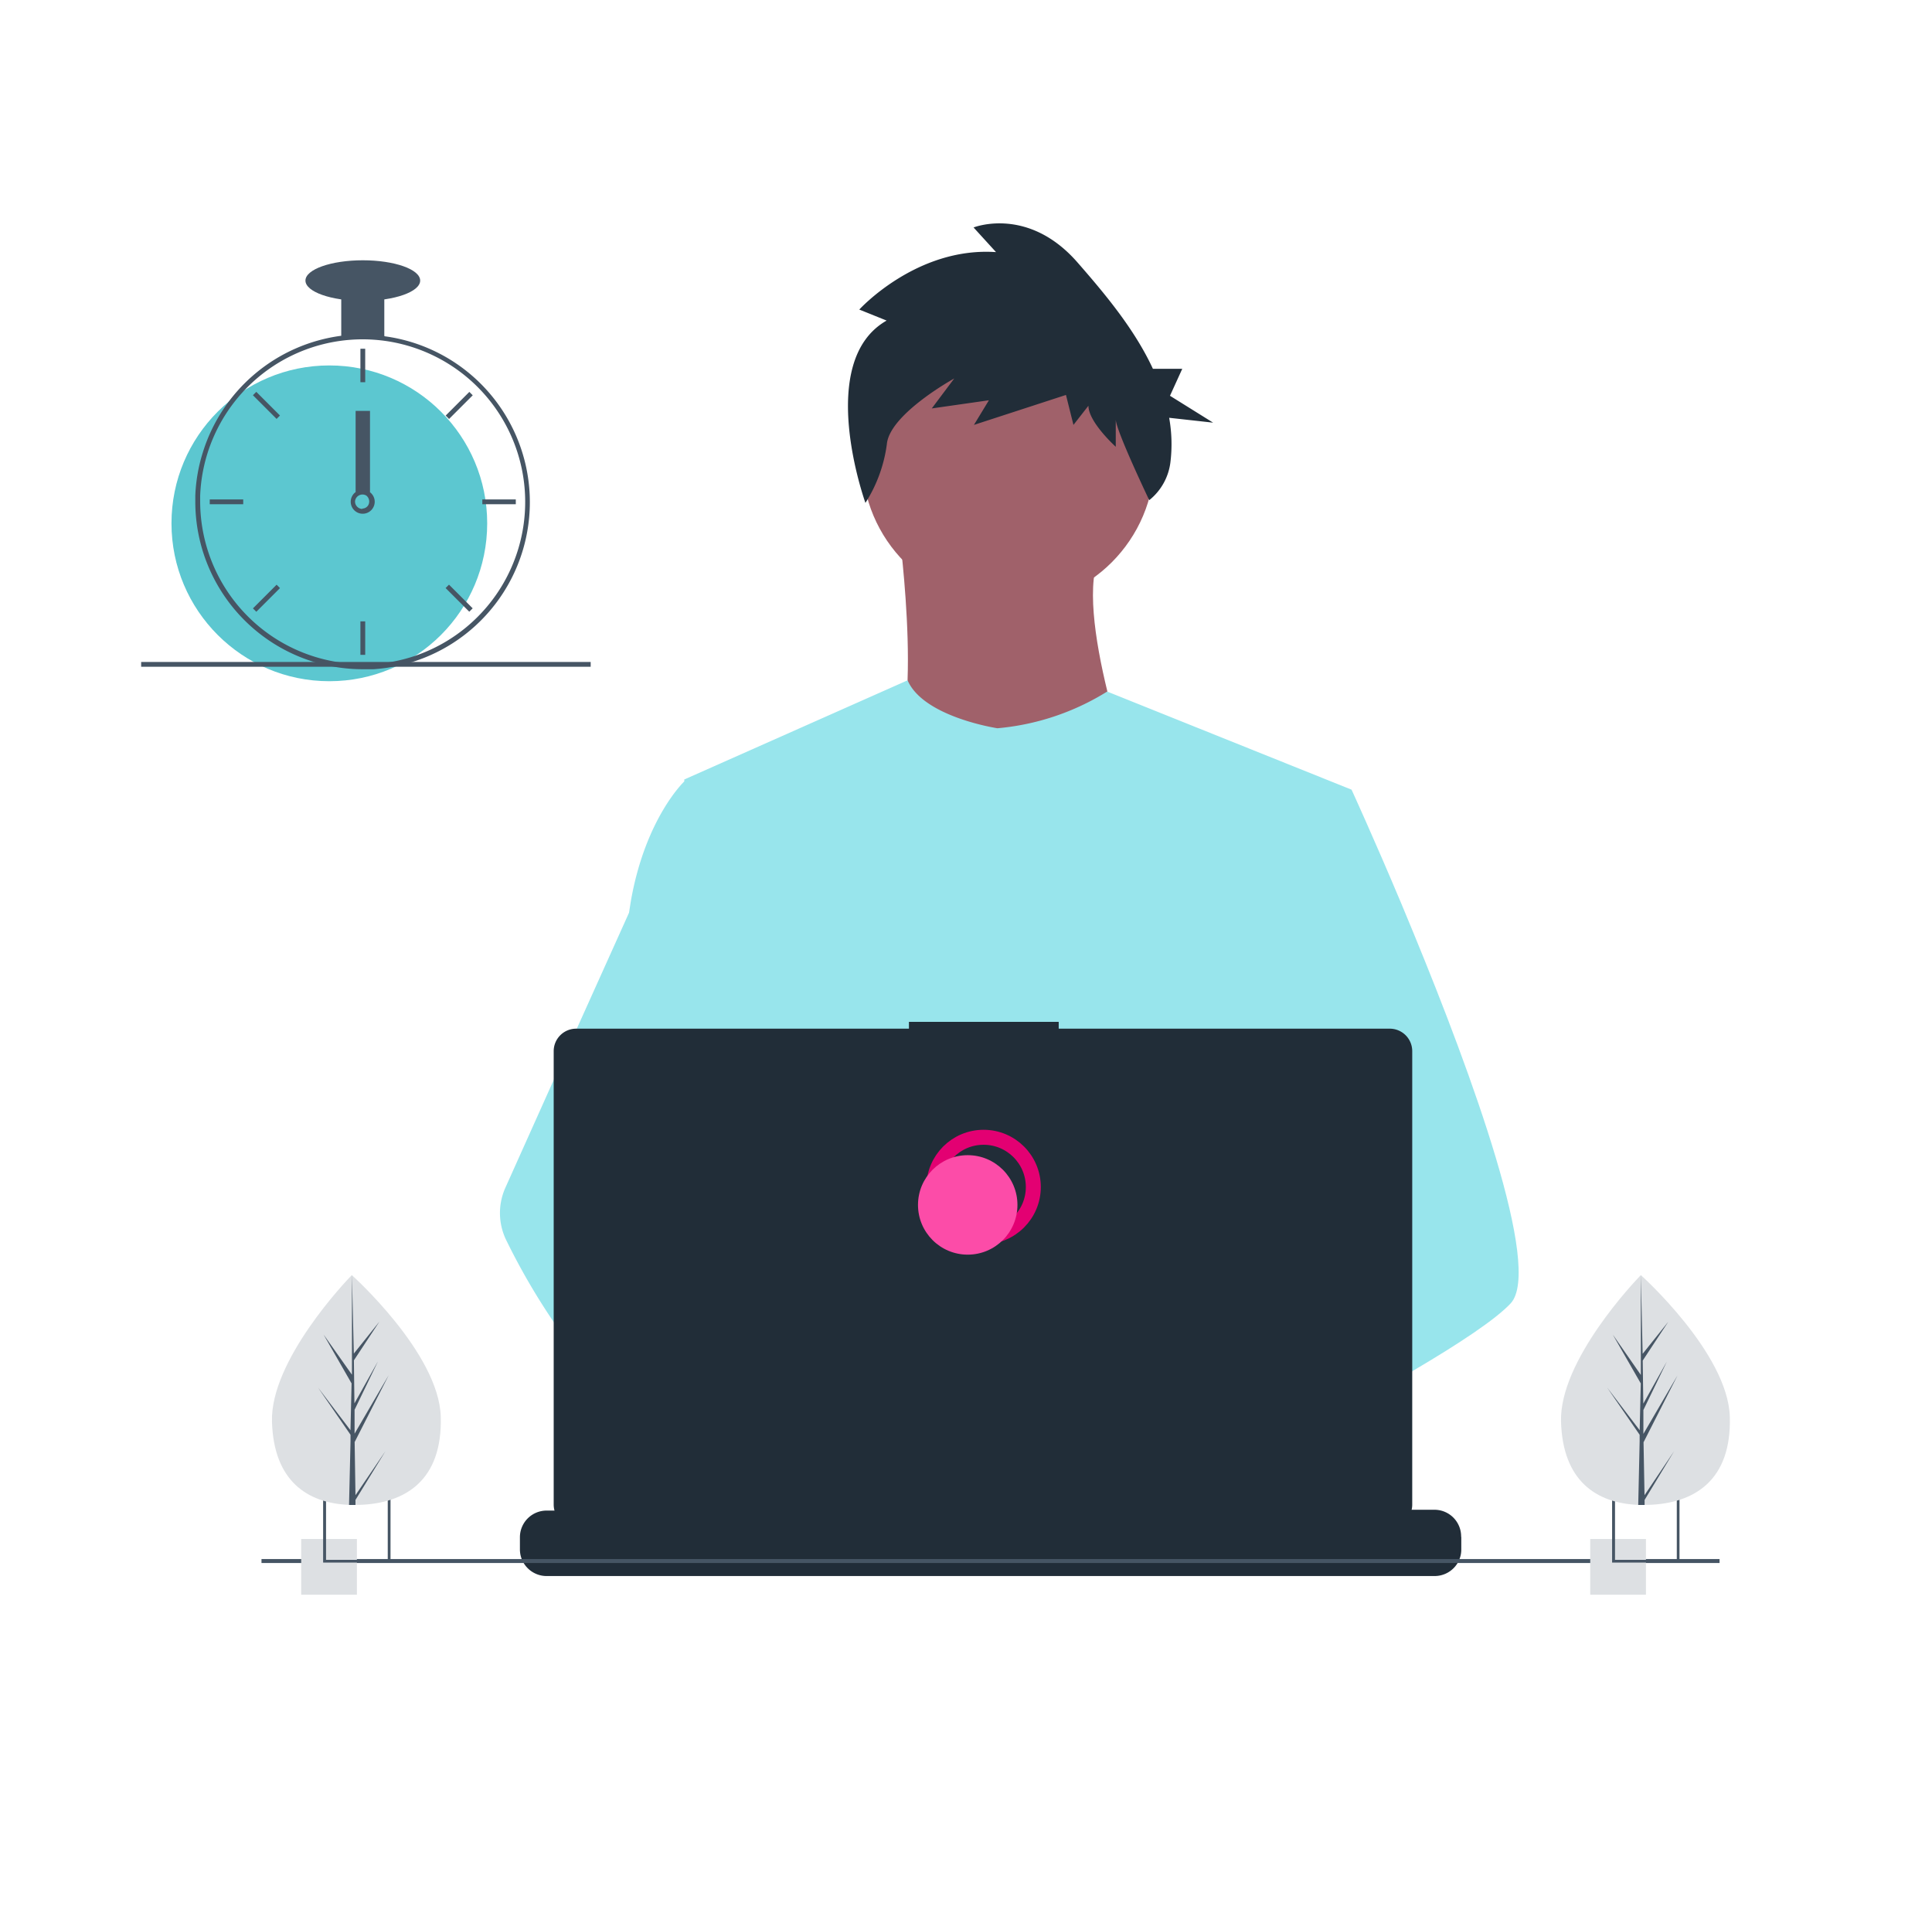 <svg id="Layer_1" data-name="Layer 1" xmlns="http://www.w3.org/2000/svg" viewBox="0 0 258 255"><defs><style>.cls-1{fill:#a0616a;}.cls-2{fill:#98e5ec;}.cls-3{fill:#212d38;}.cls-4{fill:#465564;}.cls-5{fill:none;stroke:#e30072;stroke-miterlimit:10;stroke-width:2px;}.cls-6{fill:#fc4ca8;}.cls-7{fill:#dde0e3;}.cls-8{fill:#5cc7d0;}</style></defs><circle class="cls-1" cx="134.65" cy="61.27" r="19.53"/><path class="cls-1" d="M120.07,71s3.68,27.74-2,30.86,33.69,3.4,33.69,3.4S143,81.23,147,73.87Z"/><path class="cls-2" d="M180.51,105.44l-3.27,14.9-6.92,31.53-.21,1.72-2.38,20-1.59,13.28-1.07,8.92c-6.47,3.33-11.17,5.63-11.17,5.63s-.4-2-1.05-4.62c-4.55,1.37-13,3.63-20.09,4.08,2.6,2.89,3.79,5.61,2.17,7.62-4.88,6-25-6.62-32.08-11.35a18.64,18.64,0,0,0-.19,3.42l-5.4-4.15.54-9.55.9-16.15,1.13-20.26a19.77,19.77,0,0,1-.89-2.66c-1.66-5.88-3.66-17.61-5.2-27.45-1.24-7.92-2.17-14.61-2.36-16,0-.18,0-.28,0-.28L121.2,90.83c2.12,4.92,12,6.4,12,6.4a33.24,33.24,0,0,0,14.65-4.9Z"/><path class="cls-1" d="M156.17,195.75s-1.27.43-3.32,1c-4.55,1.37-13,3.63-20.09,4.08-6.13.39-11.32-.55-12.27-4.56a4.24,4.24,0,0,1,1.43-4.3c3.75-3.47,13.55-4.72,21.32-5.15,2.19-.12,4.22-.17,5.91-.19,2.87,0,4.75,0,4.75,0l0,.17Z"/><path class="cls-3" d="M118.4,42.8l-3.65-1.47s7.63-8.4,18.26-7.67l-3-3.29s7.31-2.93,13.95,4.75c3.49,4,7.53,8.78,10,14.12h3.92l-1.64,3.6L162,56.43l-5.87-.65a19.92,19.92,0,0,1,.16,6,7.69,7.69,0,0,1-2.82,5h0S149,57.42,149,56v3.65s-3.65-3.29-3.65-5.48l-2,2.56-1-4-12.29,4,2-3.29-7.63,1.09,3-4s-8.64,4.75-9,8.78a19.27,19.27,0,0,1-2.86,7.83S108.77,48.28,118.4,42.8Z"/><path class="cls-2" d="M201.75,174c-2,2.15-6.92,5.4-12.9,8.92-2.22,1.31-4.59,2.65-7,4-5.76,3.2-11.79,6.36-16.77,8.92-6.47,3.33-11.17,5.63-11.17,5.63s-.4-2-1.05-4.62c-.87-3.46-2.19-7.94-3.55-9.93l-.15-.19c-.4-.53-.8-.83-1.19-.83l19.77-12.26,8.54-5.29-6.16-14.7-7.72-18.43,4.66-14.82,4.69-14.9h8.77s2.91,6.34,6.63,15.18l1.71,4.13C196.49,143.35,206,169.31,201.75,174Z"/><path class="cls-1" d="M134.93,208.49c-4.88,6-25-6.62-32.08-11.35-1.54-1-2.45-1.68-2.45-1.68l6.45-8.6,2-2.72s1.83,1,4.53,2.55l.3.17c2.33,1.37,5.25,3.16,8.2,5.15a62,62,0,0,1,10.84,8.86C135.36,203.76,136.55,206.48,134.93,208.49Z"/><path class="cls-2" d="M113.42,186.69a11.92,11.92,0,0,0-2.15.17c-6.11,1-7.91,6.58-8.42,10.28a18.64,18.64,0,0,0-.19,3.42l-5.4-4.15-2-1.51a35.74,35.74,0,0,1-12.6-8,63.27,63.27,0,0,1-8.49-10.06,89.27,89.27,0,0,1-6.57-11.27,8.25,8.25,0,0,1-.11-7l6.68-14.89L84,121.86c.08-.52.16-1,.24-1.52,1.94-11.11,7.13-16,7.13-16h4l2.65,16,3.29,19.92-2.3,7.53L93.6,165.17l5.1,5.54Z"/><path class="cls-3" d="M195.14,205.24v1.62a3.36,3.36,0,0,1-.24,1.29,3.65,3.65,0,0,1-.25.53,3.58,3.58,0,0,1-3.07,1.74H73a3.57,3.57,0,0,1-3.07-1.74,3.71,3.71,0,0,1-.26-.53,3.56,3.56,0,0,1-.24-1.29v-1.62A3.56,3.56,0,0,1,73,201.68h6.84v-.75a.15.15,0,0,1,.15-.15h3.57a.15.15,0,0,1,.15.14h0v.75h2.23v-.75a.14.14,0,0,1,.15-.15H89.6a.14.14,0,0,1,.15.14h0v.75H92v-.75a.15.15,0,0,1,.15-.15H95.7a.15.15,0,0,1,.15.14h0v.75h2.23v-.75a.14.14,0,0,1,.15-.15h3.56a.14.14,0,0,1,.15.14h0v.75h2.23v-.75a.15.15,0,0,1,.15-.15h3.57a.15.15,0,0,1,.15.14h0v.75h2.23v-.75a.14.14,0,0,1,.15-.15H114a.14.14,0,0,1,.15.14h0v.75h2.23v-.75a.15.15,0,0,1,.15-.15h28a.14.14,0,0,1,.14.14h0v.75h2.24v-.75a.14.14,0,0,1,.14-.15h3.57a.15.15,0,0,1,.15.15v.75h2.23v-.75a.15.15,0,0,1,.15-.15h3.57a.14.14,0,0,1,.14.14h0v.75H159v-.75a.15.15,0,0,1,.15-.15h3.57a.15.15,0,0,1,.15.14h0v.75h2.23v-.75a.15.15,0,0,1,.15-.15h3.57a.14.14,0,0,1,.14.15v.75h2.23v-.75a.15.15,0,0,1,.15-.15h3.57a.15.15,0,0,1,.15.14h0v.75h2.23v-.75a.14.14,0,0,1,.15-.15H181a.14.14,0,0,1,.15.14h0v.75h10.41a3.56,3.56,0,0,1,3.56,3.56Z"/><rect class="cls-4" x="34.92" y="208.15" width="194.71" height="0.53"/><path class="cls-3" d="M185.59,137.34H141.38v-.91h-20v.91H76.94a3,3,0,0,0-3,3h0v60.54a3,3,0,0,0,3,3H185.59a3,3,0,0,0,3-3V140.33A3,3,0,0,0,185.59,137.34Z"/><circle class="cls-5" cx="131.35" cy="158.48" r="6.64"/><circle class="cls-6" cx="129.23" cy="160.87" r="6.64"/><rect class="cls-7" x="40.22" y="205.47" width="7.44" height="7.44"/><path class="cls-4" d="M43.15,199.62v9h9v-9Zm8.63,8.64H43.54V200h8.24Z"/><rect class="cls-7" x="212.36" y="205.47" width="7.44" height="7.44"/><path class="cls-4" d="M215.28,199.62v9h9v-9Zm8.64,8.64h-8.25V200h8.25Z"/><circle class="cls-8" cx="43.98" cy="69.87" r="21.08"/><path class="cls-4" d="M51.32,44.83a22.14,22.14,0,0,0-5.75,0A22.41,22.41,0,0,0,27.08,60.42a22.06,22.06,0,0,0-1,5.76c0,.27,0,.54,0,.82A22.38,22.38,0,0,0,48.45,89.35c.47,0,.95,0,1.42,0a22.71,22.71,0,0,0,3.28-.46,22.35,22.35,0,0,0-1.83-44Zm4.12,42.73h0a21.58,21.58,0,0,1-5.57,1.1c-.47,0-.95,0-1.42,0A21.74,21.74,0,0,1,26.73,67c0-.28,0-.55,0-.82A21.71,21.71,0,1,1,55.44,87.56Z"/><rect class="cls-4" x="48.13" y="46.56" width="0.64" height="4.47"/><rect class="cls-4" x="35.26" y="51.89" width="0.64" height="4.47" transform="translate(-27.85 41.01) rotate(-45)"/><rect class="cls-4" x="28.01" y="66.68" width="4.47" height="0.64"/><rect class="cls-4" x="33.34" y="79.55" width="4.47" height="0.64" transform="translate(-46.05 48.55) rotate(-45)"/><rect class="cls-4" x="59.08" y="53.81" width="4.47" height="0.64" transform="translate(-20.31 59.21) rotate(-45)"/><rect class="cls-4" x="64.41" y="66.68" width="4.47" height="0.64"/><rect class="cls-4" x="61" y="77.63" width="0.64" height="4.47" transform="translate(-38.52 66.75) rotate(-45)"/><rect class="cls-4" x="48.13" y="82.96" width="0.64" height="4.47"/><path class="cls-4" d="M49.41,65.72a1.6,1.6,0,1,0,.45,2,1.59,1.59,0,0,0-.45-2Zm-1,2.23a1,1,0,0,1-1-1,1,1,0,0,1,1.5-.79,1,1,0,0,1,.24,1.33.93.93,0,0,1-.78.41Z"/><rect class="cls-4" x="45.57" y="39.21" width="5.75" height="5.75"/><ellipse class="cls-4" cx="48.45" cy="37.46" rx="7.66" ry="2.71"/><rect class="cls-4" x="47.49" y="54.86" width="1.92" height="10.86"/><rect class="cls-4" x="18.85" y="88.38" width="60.03" height="0.64"/><path class="cls-7" d="M58.86,189.14c.24,8.49-4.71,11.6-10.94,11.78h-.43l-.86,0c-5.63-.23-10.08-3.22-10.31-11.11-.24-8.17,9.9-18.79,10.66-19.57h0l0,0S58.61,180.65,58.86,189.14Z"/><path class="cls-4" d="M47.47,199.63l4-5.88-4,6.51v.67l-.86,0,.2-8.5v-.07h0l0-.8-4.33-6.29,4.32,5.68,0,.17.15-6.42-3.74-6.52L47,183.54l0-13.31v0l.25,10.49,3.41-4.26-3.4,5.16.07,5.75,3.14-5.61-3.12,6.46,0,3.19,4.56-7.81-4.55,8.93Z"/><path class="cls-7" d="M231,189.14c.25,8.49-4.71,11.6-10.93,11.78h-.44l-.85,0c-5.63-.23-10.09-3.22-10.32-11.11-.24-8.17,9.9-18.79,10.66-19.57h0l0,0S230.74,180.65,231,189.14Z"/><path class="cls-4" d="M219.61,199.63l3.95-5.88-3.94,6.51v.67l-.85,0,.19-8.5v-.07h0v-.8l-4.33-6.29,4.33,5.68v.17l.15-6.42-3.74-6.52,3.75,5.39,0-13.31v0l.24,10.49,3.41-4.26-3.4,5.16.08,5.75,3.14-5.61-3.13,6.46,0,3.19,4.56-7.81-4.54,8.93Z"/></svg>